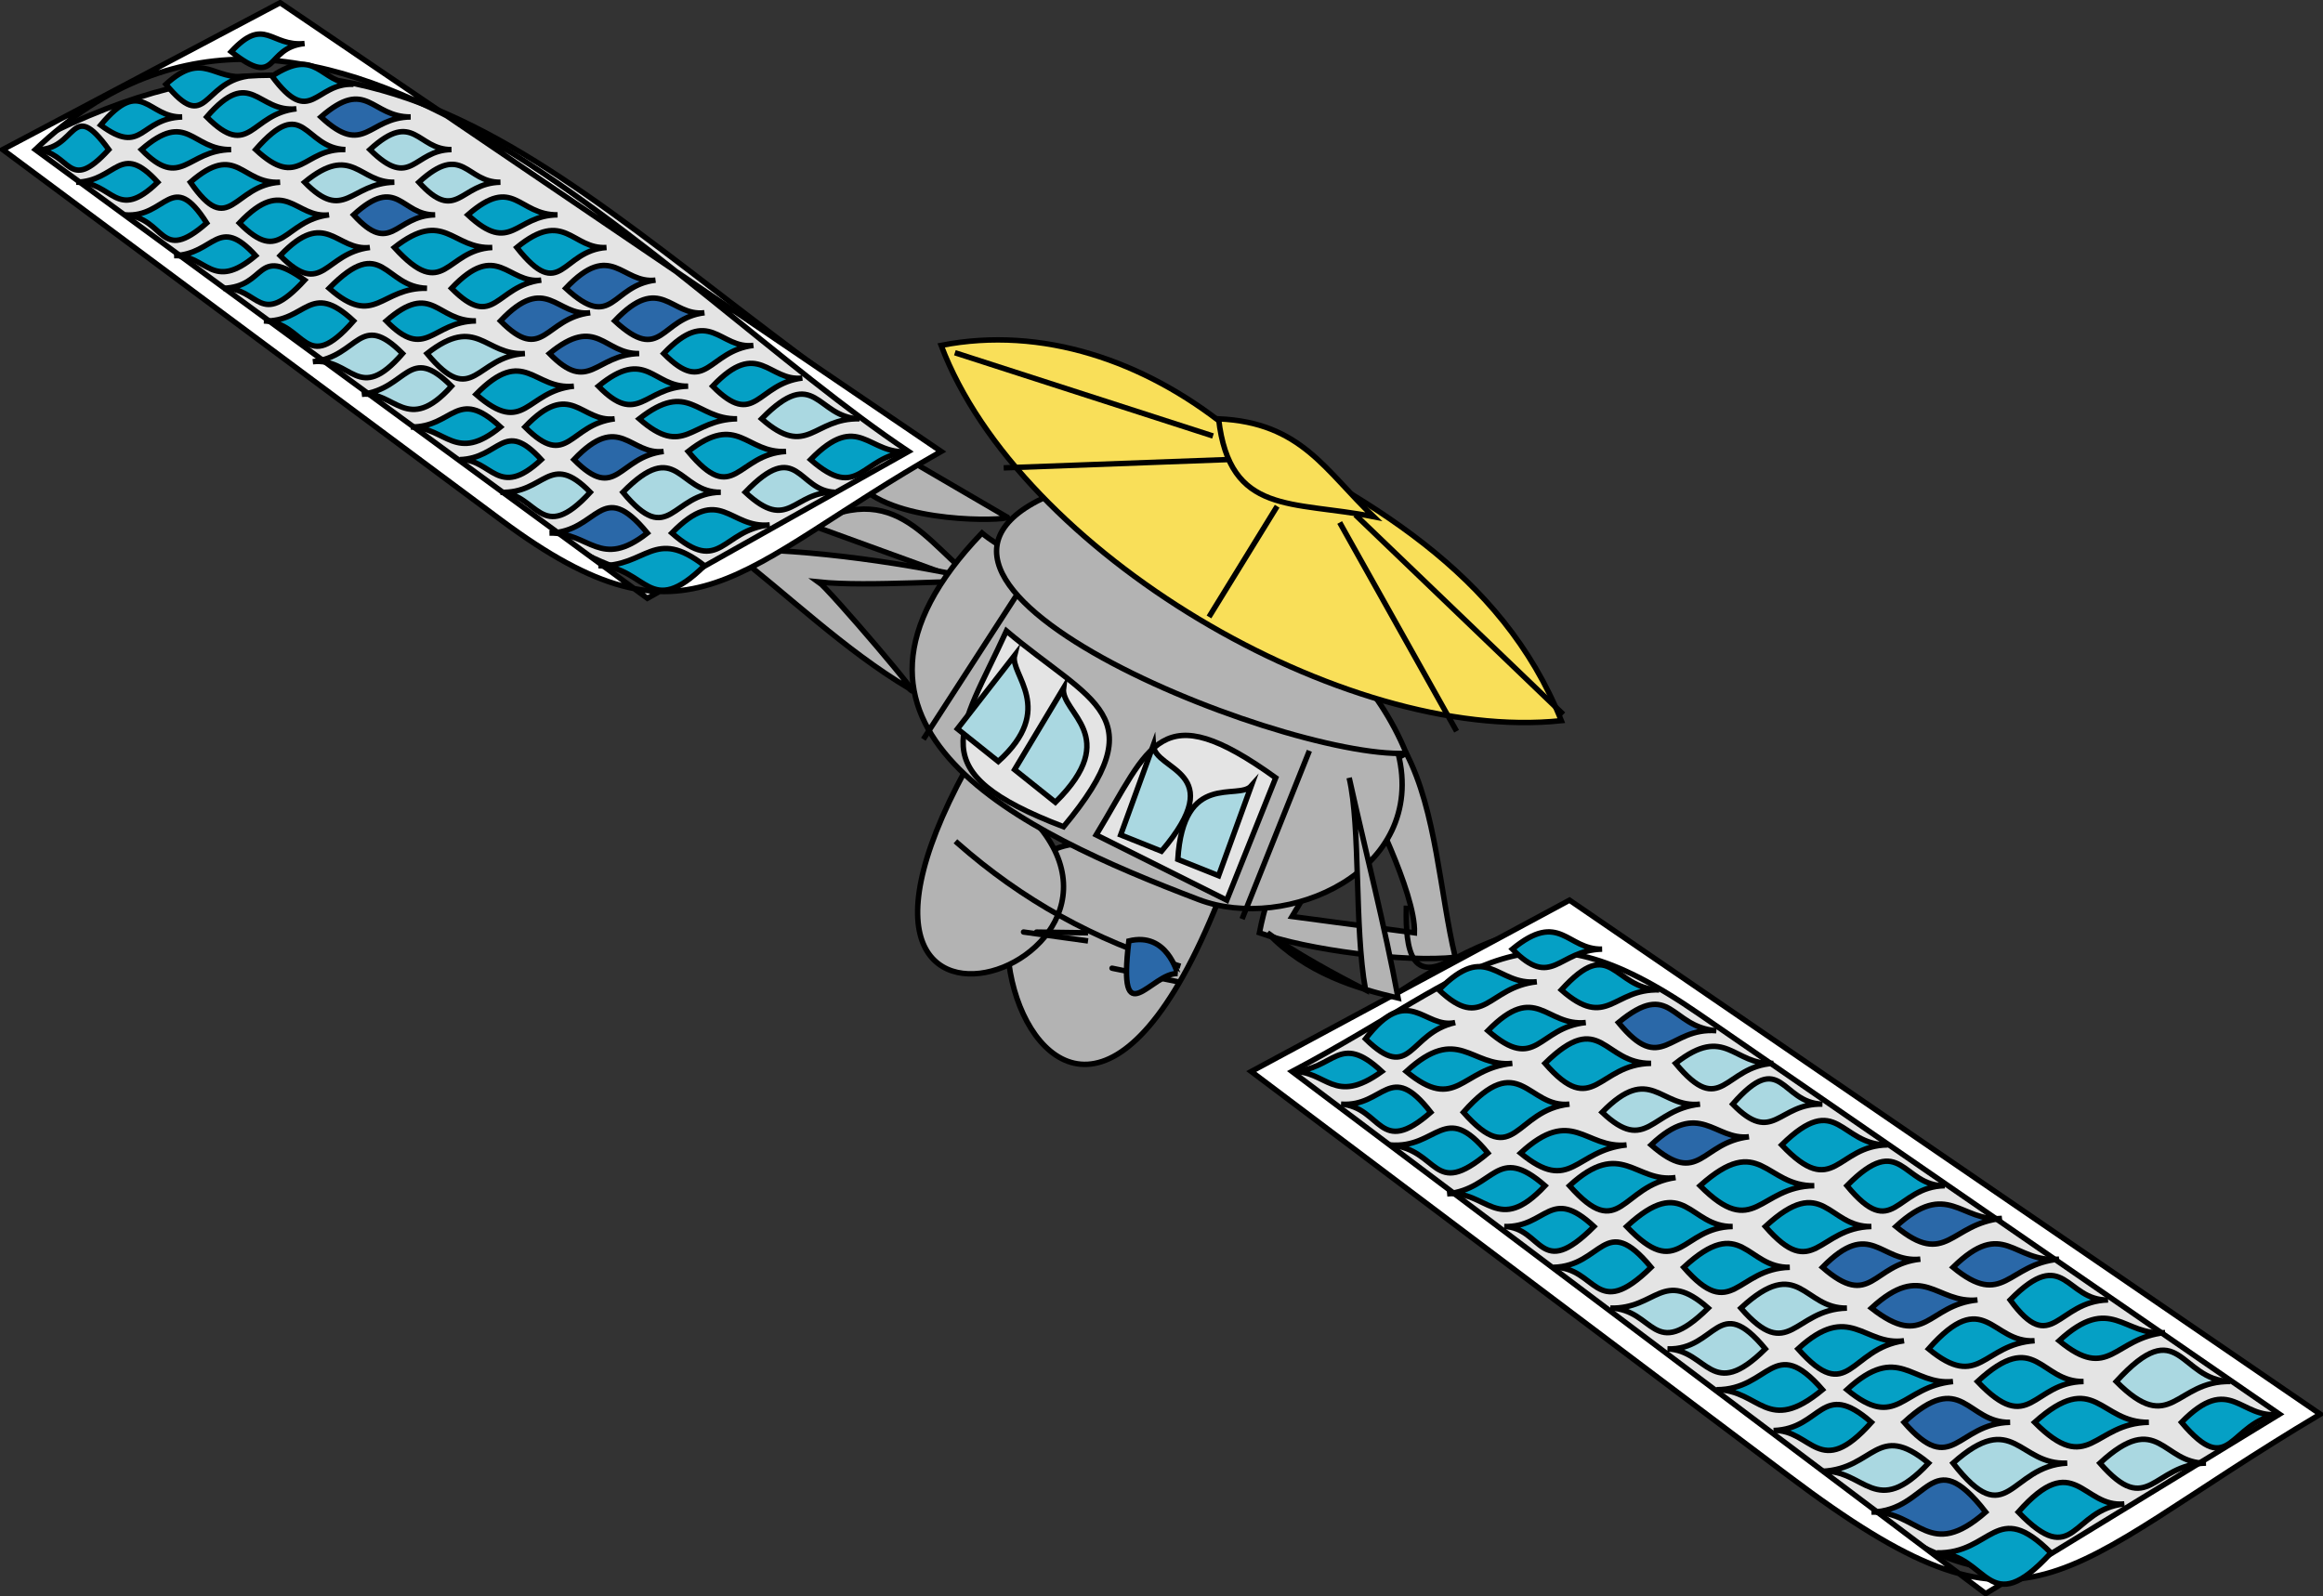 <svg xmlns="http://www.w3.org/2000/svg" xmlns:xlink="http://www.w3.org/1999/xlink" version="1.1" id="Layer_1" x="0px" y="0px" enable-background="new 0 0 822.05 841.89" xml:space="preserve" viewBox="304.22 346.43 213.5 146.75">
<rect x="304.22" y="346.43" width="213.5" height="146.75" fill="#333333" stroke="none"/>
<path fill-rule="evenodd" clip-rule="evenodd" fill="#B3B3B3" stroke="#000000" stroke-width="0.5" stroke-linecap="square" stroke-miterlimit="10" d="  M416.218,429.181C398.746,472.852,383.096,405.451,416.218,429.181L416.218,429.181z"/>
<path fill-rule="evenodd" clip-rule="evenodd" fill="#B3B3B3" stroke="#000000" stroke-width="0.5" stroke-linecap="square" stroke-miterlimit="10" d="  M392.968,417.181C374.821,450.585,420.335,432.201,392.968,417.181L392.968,417.181z"/>
<path fill-rule="evenodd" clip-rule="evenodd" fill="#B3B3B3" stroke="#000000" stroke-width="0.5" stroke-linecap="square" stroke-miterlimit="10" d="  M396.718,393.931c-3-1.75-6-3.5-9-5.25c-1.25,1-2.5,2-3.75,3C388.096,394.768,397.83,394.228,396.718,393.931z"/>
<path fill-rule="evenodd" clip-rule="evenodd" fill="#B3B3B3" stroke="#000000" stroke-width="0.5" stroke-linecap="square" stroke-miterlimit="10" d="  M395.218,400.681c-5.499-2.003-11-4-16.5-6C387.341,390.072,389.873,397.635,395.218,400.681z"/>
<path fill-rule="evenodd" clip-rule="evenodd" fill="#B3B3B3" stroke="#000000" stroke-width="0.5" stroke-linecap="square" stroke-miterlimit="10" d="  M387.718,409.681c-5.874-3.501-11.08-8.562-16.5-12.75c7.511-0.042,16.675,1.315,24,3c-2.615-0.246-11.197,0.48-15.75,0  C380.363,400.542,390.021,411.836,387.718,409.681z"/>
<path fill-rule="evenodd" clip-rule="evenodd" fill="#B3B3B3" stroke="#000000" stroke-width="0.5" stroke-linecap="square" stroke-miterlimit="10" d="  M433.468,415.681c-6.807,3.572-11.654,7.137-13.5,16.5c4.45,1.602,13.423,2.744,18,2.25  C436.553,428.536,436.235,421.026,433.468,415.681z M429.718,419.431c0.027,0.142,4.636,9.047,4.5,12.75c-3.75-0.5-7.5-1-11.25-1.5  C425.218,426.931,427.468,423.181,429.718,419.431z"/>
<path fill-rule="evenodd" clip-rule="evenodd" fill="#E4E4E4" stroke="#000000" stroke-width="0.5" stroke-linecap="square" stroke-miterlimit="10" d="  M305.968,360.181c35.131-19.186,51.225,5.92,83.25,27c-18.305,10.768-21.092,18.206-37.974,5.928  C336.152,382.133,321.06,371.157,305.968,360.181z"/>
<path fill-rule="evenodd" clip-rule="evenodd" fill="#FFFFFF" stroke="#000000" stroke-width="0.5" stroke-linecap="square" stroke-miterlimit="10" d="  M329.968,346.681c-8.5,4.5-17,9-25.5,13.5c15.288,11.368,30.576,22.736,45.864,34.104c17.428,12.959,21.487,4.372,40.386-6.354  C370.468,374.181,350.218,360.431,329.968,346.681z M363.718,401.431c-18.75-13.75-37.5-27.5-56.25-41.25  c26.131-24.866,57.517,12.595,80.25,27.75C379.718,392.431,371.718,396.931,363.718,401.431z"/>
<path fill-rule="evenodd" clip-rule="evenodd" fill="#05A0C5" stroke="#000000" stroke-width="0.5" stroke-linecap="square" stroke-miterlimit="10" d="  M355.468,366.181c-3.668,0.031-3.992-3.704-8.25,0C351.223,369.914,351.533,366.214,355.468,366.181z"/>
<path fill-rule="evenodd" clip-rule="evenodd" fill="#05A0C5" stroke="#000000" stroke-width="0.5" stroke-linecap="square" stroke-miterlimit="10" d="  M332.218,350.431c-3.158,0.322-3.641-2.589-6.75,0.75C329.917,354.677,328.474,350.813,332.218,350.431z"/>
<path fill-rule="evenodd" clip-rule="evenodd" fill="#05A0C5" stroke="#000000" stroke-width="0.5" stroke-linecap="square" stroke-miterlimit="10" d="  M373.468,378.181c-3.103,0.38-4.026-3.706-8.25,0.75C369.163,382.897,369.256,378.697,373.468,378.181z"/>
<path fill-rule="evenodd" clip-rule="evenodd" fill="#05A0C5" stroke="#000000" stroke-width="0.5" stroke-linecap="square" stroke-miterlimit="10" d="  M359.968,369.181c-3.16,0.211-3.856-3.61-8.25,0C355.804,374.351,355.805,369.458,359.968,369.181z"/>
<path fill-rule="evenodd" clip-rule="evenodd" fill="#AAD8E1" stroke="#000000" stroke-width="0.5" stroke-linecap="square" stroke-miterlimit="10" d="  M350.218,363.181c-3.163,0.062-3.416-3.73-7.5,0C346.214,367.005,346.47,363.254,350.218,363.181z"/>
<path fill-rule="evenodd" clip-rule="evenodd" fill="#2A68A8" stroke="#000000" stroke-width="0.5" stroke-linecap="square" stroke-miterlimit="10" d="  M364.468,372.181c-3.109,0.374-4.026-3.706-8.25,0.75C360.567,376.944,360.374,372.674,364.468,372.181z"/>
<path fill-rule="evenodd" clip-rule="evenodd" fill="#AAD8E1" stroke="#000000" stroke-width="0.5" stroke-linecap="square" stroke-miterlimit="10" d="  M345.718,360.181c-3.175,0.034-3.421-3.725-7.5,0C342.052,363.97,342.18,360.219,345.718,360.181z"/>
<path fill-rule="evenodd" clip-rule="evenodd" fill="#2A68A8" stroke="#000000" stroke-width="0.5" stroke-linecap="square" stroke-miterlimit="10" d="  M368.968,375.181c-3.109,0.374-4.026-3.706-8.25,0.75C365.067,379.944,364.874,375.674,368.968,375.181z"/>
<path fill-rule="evenodd" clip-rule="evenodd" fill="#AAD8E1" stroke="#000000" stroke-width="0.5" stroke-linecap="square" stroke-miterlimit="10" d="  M383.218,384.931c-3.998-0.1-4.02-5.059-9,0C378.445,388.642,378.939,384.824,383.218,384.931z"/>
<path fill-rule="evenodd" clip-rule="evenodd" fill="#05A0C5" stroke="#000000" stroke-width="0.5" stroke-linecap="square" stroke-miterlimit="10" d="  M336.718,354.181c-3.169-0.156-3.312-3.5-7.5-0.75C332.792,358.258,333.159,354.006,336.718,354.181z"/>
<path fill-rule="evenodd" clip-rule="evenodd" fill="#05A0C5" stroke="#000000" stroke-width="0.5" stroke-linecap="square" stroke-miterlimit="10" d="  M387.718,387.931c-3.724,0.386-4.531-3.809-9,0.75C383.218,392.607,383.273,388.392,387.718,387.931z"/>
<path fill-rule="evenodd" clip-rule="evenodd" fill="#05A0C5" stroke="#000000" stroke-width="0.5" stroke-linecap="square" stroke-miterlimit="10" d="  M377.968,381.181c-3.103,0.38-4.026-3.706-8.25,0.75C373.663,385.897,373.756,381.697,377.968,381.181z"/>
<path fill-rule="evenodd" clip-rule="evenodd" fill="#2A68A8" stroke="#000000" stroke-width="0.5" stroke-linecap="square" stroke-miterlimit="10" d="  M341.968,357.181c-3.668,0.031-3.992-3.704-8.25,0C337.723,360.914,338.033,357.214,341.968,357.181z"/>
<path fill-rule="evenodd" clip-rule="evenodd" fill="#05A0C5" stroke="#000000" stroke-width="0.5" stroke-linecap="square" stroke-miterlimit="10" d="  M349.468,369.181c-3.725,0.19-4.385-3.62-9,0C345.105,374.274,345.126,369.403,349.468,369.181z"/>
<path fill-rule="evenodd" clip-rule="evenodd" fill="#05A0C5" stroke="#000000" stroke-width="0.5" stroke-linecap="square" stroke-miterlimit="10" d="  M326.968,353.431c-3.151,0.475-4.021-2.43-7.5,0.75C323.237,358.75,322.803,354.059,326.968,353.431z"/>
<path fill-rule="evenodd" clip-rule="evenodd" fill="#05A0C5" stroke="#000000" stroke-width="0.5" stroke-linecap="square" stroke-miterlimit="10" d="  M367.468,381.931c-3.249,0.081-3.865-3.603-8.25,0C362.888,385.687,363.381,382.033,367.468,381.931z"/>
<path fill-rule="evenodd" clip-rule="evenodd" fill="#05A0C5" stroke="#000000" stroke-width="0.5" stroke-linecap="square" stroke-miterlimit="10" d="  M353.968,372.181c-3.103,0.38-4.026-3.706-8.25,0.75C349.663,376.897,349.756,372.697,353.968,372.181z"/>
<path fill-rule="evenodd" clip-rule="evenodd" fill="#2A68A8" stroke="#000000" stroke-width="0.5" stroke-linecap="square" stroke-miterlimit="10" d="  M344.218,366.181c-3.163,0.062-3.416-3.73-7.5,0C340.214,370.005,340.47,366.254,344.218,366.181z"/>
<path fill-rule="evenodd" clip-rule="evenodd" fill="#2A68A8" stroke="#000000" stroke-width="0.5" stroke-linecap="square" stroke-miterlimit="10" d="  M358.468,375.181c-3.103,0.38-4.026-3.706-8.25,0.75C354.163,379.897,354.256,375.697,358.468,375.181z"/>
<path fill-rule="evenodd" clip-rule="evenodd" fill="#AAD8E1" stroke="#000000" stroke-width="0.5" stroke-linecap="square" stroke-miterlimit="10" d="  M340.468,363.181c-3.249,0.081-3.865-3.603-8.25,0C335.888,366.937,336.381,363.283,340.468,363.181z"/>
<path fill-rule="evenodd" clip-rule="evenodd" fill="#2A68A8" stroke="#000000" stroke-width="0.5" stroke-linecap="square" stroke-miterlimit="10" d="  M362.968,378.931c-3.249,0.081-3.865-3.603-8.25,0C358.388,382.687,358.881,379.033,362.968,378.931z"/>
<path fill-rule="evenodd" clip-rule="evenodd" fill="#05A0C5" stroke="#000000" stroke-width="0.5" stroke-linecap="square" stroke-miterlimit="10" d="  M376.468,387.931c-3.714,0.211-4.382-3.622-9,0C371.716,393.057,371.91,388.19,376.468,387.931z"/>
<path fill-rule="evenodd" clip-rule="evenodd" fill="#05A0C5" stroke="#000000" stroke-width="0.5" stroke-linecap="square" stroke-miterlimit="10" d="  M331.468,356.431c-3.613,0.392-4.152-3.986-8.25,0.75C327.185,361.169,327.248,356.889,331.468,356.431z"/>
<path fill-rule="evenodd" clip-rule="evenodd" fill="#AAD8E1" stroke="#000000" stroke-width="0.5" stroke-linecap="square" stroke-miterlimit="10" d="  M380.968,391.681c-3.451-0.097-3.4-5.052-8.25,0C376.769,395.457,377.049,391.571,380.968,391.681z"/>
<path fill-rule="evenodd" clip-rule="evenodd" fill="#05A0C5" stroke="#000000" stroke-width="0.5" stroke-linecap="square" stroke-miterlimit="10" d="  M371.968,384.931c-3.784,0.056-4.409-3.601-9,0C367.139,388.593,367.681,384.994,371.968,384.931z"/>
<path fill-rule="evenodd" clip-rule="evenodd" fill="#05A0C5" stroke="#000000" stroke-width="0.5" stroke-linecap="square" stroke-miterlimit="10" d="  M335.968,360.181c-3.874-0.141-3.721-5.163-8.25,0C331.778,363.966,332.054,360.039,335.968,360.181z"/>
<path fill-rule="evenodd" clip-rule="evenodd" fill="#05A0C5" stroke="#000000" stroke-width="0.5" stroke-linecap="square" stroke-miterlimit="10" d="  M343.468,372.931c-3.998-0.1-4.02-5.059-9,0C338.695,376.642,339.189,372.824,343.468,372.931z"/>
<path fill-rule="evenodd" clip-rule="evenodd" fill="#05A0C5" stroke="#000000" stroke-width="0.5" stroke-linecap="square" stroke-miterlimit="10" d="  M328.468,375.931c3.874,0.141,3.721,5.163,8.25,0C332.657,372.146,332.381,376.074,328.468,375.931z"/>
<path fill-rule="evenodd" clip-rule="evenodd" fill="#05A0C5" stroke="#000000" stroke-width="0.5" stroke-linecap="square" stroke-miterlimit="10" d="  M320.968,357.181c-3.193,0.106-3.668-3.84-7.5,0.75C317.374,360.808,317.024,357.312,320.968,357.181z"/>
<path fill-rule="evenodd" clip-rule="evenodd" fill="#05A0C5" stroke="#000000" stroke-width="0.5" stroke-linecap="square" stroke-miterlimit="10" d="  M307.468,360.181c3.316,0.157,2.925,4.171,6.75,0C310.648,355.25,311.364,360.366,307.468,360.181z"/>
<path fill-rule="evenodd" clip-rule="evenodd" fill="#05A0C5" stroke="#000000" stroke-width="0.5" stroke-linecap="square" stroke-miterlimit="10" d="  M360.718,384.931c-3.103,0.38-4.026-3.706-8.25,0.75C356.413,389.647,356.506,385.447,360.718,384.931z"/>
<path fill-rule="evenodd" clip-rule="evenodd" fill="#05A0C5" stroke="#000000" stroke-width="0.5" stroke-linecap="square" stroke-miterlimit="10" d="  M346.468,388.681c2.961-0.09,3.503,3.729,7.5,0C350.485,384.873,350.215,388.567,346.468,388.681z"/>
<path fill-rule="evenodd" clip-rule="evenodd" fill="#AAD8E1" stroke="#000000" stroke-width="0.5" stroke-linecap="square" stroke-miterlimit="10" d="  M332.968,379.681c3.613-0.392,4.152,3.986,8.25-0.75C337.251,374.943,337.188,379.223,332.968,379.681z"/>
<path fill-rule="evenodd" clip-rule="evenodd" fill="#05A0C5" stroke="#000000" stroke-width="0.5" stroke-linecap="square" stroke-miterlimit="10" d="  M347.968,375.931c-3.661,0.056-3.986-3.709-8.25,0C343.401,379.7,343.879,375.994,347.968,375.931z"/>
<path fill-rule="evenodd" clip-rule="evenodd" fill="#05A0C5" stroke="#000000" stroke-width="0.5" stroke-linecap="square" stroke-miterlimit="10" d="  M324.718,372.931c3.41-0.096,3.264,3.855,7.5-0.75C327.619,368.896,328.812,372.815,324.718,372.931z"/>
<path fill-rule="evenodd" clip-rule="evenodd" fill="#05A0C5" stroke="#000000" stroke-width="0.5" stroke-linecap="square" stroke-miterlimit="10" d="  M338.218,369.181c-3.103,0.38-4.026-3.706-8.25,0.75C333.913,373.897,334.006,369.697,338.218,369.181z"/>
<path fill-rule="evenodd" clip-rule="evenodd" fill="#AAD8E1" stroke="#000000" stroke-width="0.5" stroke-linecap="square" stroke-miterlimit="10" d="  M352.468,378.931c-3.714,0.211-4.382-3.622-9,0C347.716,384.057,347.91,379.19,352.468,378.931z"/>
<path fill-rule="evenodd" clip-rule="evenodd" fill="#AAD8E1" stroke="#000000" stroke-width="0.5" stroke-linecap="square" stroke-miterlimit="10" d="  M337.468,382.681c3.023-0.363,4.172,3.777,8.25-0.75C341.769,377.961,341.681,382.175,337.468,382.681z"/>
<path fill-rule="evenodd" clip-rule="evenodd" fill="#05A0C5" stroke="#000000" stroke-width="0.5" stroke-linecap="square" stroke-miterlimit="10" d="  M320.218,369.931c3.026-0.098,3.488,3.368,7.5,0C324.238,366.126,323.965,369.81,320.218,369.931z"/>
<path fill-rule="evenodd" clip-rule="evenodd" fill="#05A0C5" stroke="#000000" stroke-width="0.5" stroke-linecap="square" stroke-miterlimit="10" d="  M334.468,366.181c-3.103,0.38-4.026-3.706-8.25,0.75C330.163,370.897,330.256,366.697,334.468,366.181z"/>
<path fill-rule="evenodd" clip-rule="evenodd" fill="#05A0C5" stroke="#000000" stroke-width="0.5" stroke-linecap="square" stroke-miterlimit="10" d="  M341.968,385.681c3.285,0.051,4.126,3.364,8.25,0C346.182,381.919,345.894,385.742,341.968,385.681z"/>
<path fill-rule="evenodd" clip-rule="evenodd" fill="#05A0C5" stroke="#000000" stroke-width="0.5" stroke-linecap="square" stroke-miterlimit="10" d="  M356.968,381.931c-3.724,0.386-4.531-3.809-9,0.75C352.468,386.607,352.523,382.392,356.968,381.931z"/>
<path fill-rule="evenodd" clip-rule="evenodd" fill="#AAD8E1" stroke="#000000" stroke-width="0.5" stroke-linecap="square" stroke-miterlimit="10" d="  M370.468,391.681c-3.937,0.067-3.976-5.103-9,0C365.778,396.883,365.911,391.758,370.468,391.681z"/>
<path fill-rule="evenodd" clip-rule="evenodd" fill="#2A68A8" stroke="#000000" stroke-width="0.5" stroke-linecap="square" stroke-miterlimit="10" d="  M354.718,395.431c3.729-0.076,4.652,3.401,9,0C359.413,390.236,359.275,395.338,354.718,395.431z"/>
<path fill-rule="evenodd" clip-rule="evenodd" fill="#05A0C5" stroke="#000000" stroke-width="0.5" stroke-linecap="square" stroke-miterlimit="10" d="  M311.218,363.181c3.423-0.071,3.643,3.727,7.5,0C315.223,359.359,314.965,363.103,311.218,363.181z"/>
<path fill-rule="evenodd" clip-rule="evenodd" fill="#05A0C5" stroke="#000000" stroke-width="0.5" stroke-linecap="square" stroke-miterlimit="10" d="  M325.468,360.181c-3.661,0.056-3.986-3.709-8.25,0C320.901,363.95,321.379,360.244,325.468,360.181z"/>
<path fill-rule="evenodd" clip-rule="evenodd" fill="#05A0C5" stroke="#000000" stroke-width="0.5" stroke-linecap="square" stroke-miterlimit="10" d="  M374.968,394.681c-3.724,0.386-4.531-3.809-9,0.75C370.468,399.357,370.523,395.142,374.968,394.681z"/>
<path fill-rule="evenodd" clip-rule="evenodd" fill="#05A0C5" stroke="#000000" stroke-width="0.5" stroke-linecap="square" stroke-miterlimit="10" d="  M359.218,398.431c4.488,0.135,4.629,5.021,9.75,0C364.319,394.812,363.663,398.565,359.218,398.431z"/>
<path fill-rule="evenodd" clip-rule="evenodd" fill="#2A68A8" stroke="#000000" stroke-width="0.5" stroke-linecap="square" stroke-miterlimit="10" d="  M365.218,387.931c-3.103,0.38-4.026-3.706-8.25,0.75C360.913,392.647,361.006,388.447,365.218,387.931z"/>
<path fill-rule="evenodd" clip-rule="evenodd" fill="#AAD8E1" stroke="#000000" stroke-width="0.5" stroke-linecap="square" stroke-miterlimit="10" d="  M350.218,391.681c3.429,0.153,3.71,4.944,8.25,0C354.705,387.832,354.302,391.863,350.218,391.681z"/>
<path fill-rule="evenodd" clip-rule="evenodd" fill="#05A0C5" stroke="#000000" stroke-width="0.5" stroke-linecap="square" stroke-miterlimit="10" d="  M315.718,366.181c3.774,0.302,3.103,4.595,7.5,0.75C319.999,361.886,319.529,366.486,315.718,366.181z"/>
<path fill-rule="evenodd" clip-rule="evenodd" fill="#05A0C5" stroke="#000000" stroke-width="0.5" stroke-linecap="square" stroke-miterlimit="10" d="  M329.968,363.181c-3.604,0.216-3.948-3.742-8.25,0C325.345,368.42,325.627,363.442,329.968,363.181z"/>
<path fill-rule="evenodd" clip-rule="evenodd" fill="#E4E4E4" stroke="#000000" stroke-width="0.5" stroke-linecap="square" stroke-miterlimit="10" d="  M421.468,444.931c10.771-5.847,22.261-18.265,32.883-10.947c20.539,14.149,41.078,28.298,61.617,42.447  c-18.372,10.835-23.927,21.228-41.163,8.35C457.026,471.498,439.247,458.214,421.468,444.931z"/>
<path fill-rule="evenodd" clip-rule="evenodd" fill="#FFFFFF" stroke="#000000" stroke-width="0.5" stroke-linecap="square" stroke-miterlimit="10" d="  M448.468,429.181c-9.75,5.25-19.5,10.5-29.25,15.75c16.481,12.407,32.963,24.814,49.444,37.223  c22.38,16.848,24.151,8.952,48.806-5.723C494.468,460.681,471.468,444.931,448.468,429.181z M486.718,492.931  c-21.25-16-42.5-32-63.75-48c17.71-9.376,21.252-16.43,37.413-5.284c17.778,12.262,35.558,24.522,53.337,36.784  C504.718,481.931,495.718,487.431,486.718,492.931z"/>
<path fill-rule="evenodd" clip-rule="evenodd" fill="#05A0C5" stroke="#000000" stroke-width="0.5" stroke-linecap="square" stroke-miterlimit="10" d="  M477.718,451.681c-4.451,0.034-4.577-5.071-9.75,0C472.826,456.79,472.977,451.717,477.718,451.681z"/>
<path fill-rule="evenodd" clip-rule="evenodd" fill="#05A0C5" stroke="#000000" stroke-width="0.5" stroke-linecap="square" stroke-miterlimit="10" d="  M451.468,433.681c-3.249,0.081-3.865-3.603-8.25,0C446.888,437.436,447.381,433.783,451.468,433.681z"/>
<path fill-rule="evenodd" clip-rule="evenodd" fill="#05A0C5" stroke="#000000" stroke-width="0.5" stroke-linecap="square" stroke-miterlimit="10" d="  M497.968,465.931c-3.926,0.092-3.97-5.109-9,0C492.825,471.192,493.259,466.042,497.968,465.931z"/>
<path fill-rule="evenodd" clip-rule="evenodd" fill="#05A0C5" stroke="#000000" stroke-width="0.5" stroke-linecap="square" stroke-miterlimit="10" d="  M482.968,455.431c-3.937,0.066-3.976-5.103-9,0C478.278,460.633,478.411,455.508,482.968,455.431z"/>
<path fill-rule="evenodd" clip-rule="evenodd" fill="#AAD8E1" stroke="#000000" stroke-width="0.5" stroke-linecap="square" stroke-miterlimit="10" d="  M471.718,447.931c-3.865-0.104-3.709-5.176-8.25,0C467.208,451.758,467.629,447.821,471.718,447.931z"/>
<path fill-rule="evenodd" clip-rule="evenodd" fill="#2A68A8" stroke="#000000" stroke-width="0.5" stroke-linecap="square" stroke-miterlimit="10" d="  M488.218,458.431c-3.819,0.387-4.978-3.637-9.75,0.75C483.113,463.007,483.46,458.913,488.218,458.431z"/>
<path fill-rule="evenodd" clip-rule="evenodd" fill="#AAD8E1" stroke="#000000" stroke-width="0.5" stroke-linecap="square" stroke-miterlimit="10" d="  M467.218,444.181c-3.714,0.211-4.382-3.622-9,0C462.466,449.307,462.66,444.44,467.218,444.181z"/>
<path fill-rule="evenodd" clip-rule="evenodd" fill="#2A68A8" stroke="#000000" stroke-width="0.5" stroke-linecap="square" stroke-miterlimit="10" d="  M493.468,462.181c-4.246,0.384-5.051-3.849-9.75,0.75C488.382,466.773,488.703,462.612,493.468,462.181z"/>
<path fill-rule="evenodd" clip-rule="evenodd" fill="#AAD8E1" stroke="#000000" stroke-width="0.5" stroke-linecap="square" stroke-miterlimit="10" d="  M509.218,473.431c-4.768-0.103-4.617-6.425-10.5,0C503.794,478.527,504.104,473.321,509.218,473.431z"/>
<path fill-rule="evenodd" clip-rule="evenodd" fill="#05A0C5" stroke="#000000" stroke-width="0.5" stroke-linecap="square" stroke-miterlimit="10" d="  M456.718,437.431c-4.333-0.139-4.333-5.124-9,0C451.954,441.15,452.442,437.293,456.718,437.431z"/>
<path fill-rule="evenodd" clip-rule="evenodd" fill="#05A0C5" stroke="#000000" stroke-width="0.5" stroke-linecap="square" stroke-miterlimit="10" d="  M513.718,476.431c-3.623,0.533-4.51-3.83-9,0.75C509.28,482.565,509.044,477.119,513.718,476.431z"/>
<path fill-rule="evenodd" clip-rule="evenodd" fill="#05A0C5" stroke="#000000" stroke-width="0.5" stroke-linecap="square" stroke-miterlimit="10" d="  M503.218,468.931c-3.819,0.387-4.978-3.637-9.75,0.75C498.113,473.507,498.46,469.413,503.218,468.931z"/>
<path fill-rule="evenodd" clip-rule="evenodd" fill="#2A68A8" stroke="#000000" stroke-width="0.5" stroke-linecap="square" stroke-miterlimit="10" d="  M461.968,441.181c-4.283-0.329-4.123-4.768-9-0.75C456.974,445.318,457.568,440.842,461.968,441.181z"/>
<path fill-rule="evenodd" clip-rule="evenodd" fill="#05A0C5" stroke="#000000" stroke-width="0.5" stroke-linecap="square" stroke-miterlimit="10" d="  M470.968,455.431c-4.569,0.062-4.938-4.963-10.5,0C465.484,460.467,465.842,455.5,470.968,455.431z"/>
<path fill-rule="evenodd" clip-rule="evenodd" fill="#05A0C5" stroke="#000000" stroke-width="0.5" stroke-linecap="square" stroke-miterlimit="10" d="  M445.468,436.681c-3.72,0.393-4.529-3.81-9,0.75C440.596,441.326,440.939,437.16,445.468,436.681z"/>
<path fill-rule="evenodd" clip-rule="evenodd" fill="#05A0C5" stroke="#000000" stroke-width="0.5" stroke-linecap="square" stroke-miterlimit="10" d="  M491.218,469.681c-3.98,0.261-4.578-5.106-9.75,0.75C486.174,474.307,486.442,469.995,491.218,469.681z"/>
<path fill-rule="evenodd" clip-rule="evenodd" fill="#05A0C5" stroke="#000000" stroke-width="0.5" stroke-linecap="square" stroke-miterlimit="10" d="  M476.218,459.181c-4.028,0.091-4.362-4.973-9.75,0C470.94,464.312,471.289,459.292,476.218,459.181z"/>
<path fill-rule="evenodd" clip-rule="evenodd" fill="#2A68A8" stroke="#000000" stroke-width="0.5" stroke-linecap="square" stroke-miterlimit="10" d="  M464.968,450.931c-3.184,0.371-4.51-3.51-9,0.75C460.446,455.588,460.53,451.448,464.968,450.931z"/>
<path fill-rule="evenodd" clip-rule="evenodd" fill="#2A68A8" stroke="#000000" stroke-width="0.5" stroke-linecap="square" stroke-miterlimit="10" d="  M480.718,462.181c-3.724,0.386-4.531-3.809-9,0.75C476.218,466.857,476.273,462.641,480.718,462.181z"/>
<path fill-rule="evenodd" clip-rule="evenodd" fill="#AAD8E1" stroke="#000000" stroke-width="0.5" stroke-linecap="square" stroke-miterlimit="10" d="  M460.468,447.931c-3.72,0.393-4.529-3.81-9,0.75C455.596,452.576,455.939,448.41,460.468,447.931z"/>
<path fill-rule="evenodd" clip-rule="evenodd" fill="#2A68A8" stroke="#000000" stroke-width="0.5" stroke-linecap="square" stroke-miterlimit="10" d="  M485.968,465.931c-3.824,0.378-4.979-3.636-9.75,0.75C481.183,470.563,481.32,466.391,485.968,465.931z"/>
<path fill-rule="evenodd" clip-rule="evenodd" fill="#05A0C5" stroke="#000000" stroke-width="0.5" stroke-linecap="square" stroke-miterlimit="10" d="  M501.718,477.181c-4.569,0.062-4.938-4.963-10.5,0C496.234,482.217,496.592,477.25,501.718,477.181z"/>
<path fill-rule="evenodd" clip-rule="evenodd" fill="#05A0C5" stroke="#000000" stroke-width="0.5" stroke-linecap="square" stroke-miterlimit="10" d="  M449.968,440.431c-3.724,0.386-4.531-3.809-9,0.75C445.468,445.107,445.523,440.891,449.968,440.431z"/>
<path fill-rule="evenodd" clip-rule="evenodd" fill="#AAD8E1" stroke="#000000" stroke-width="0.5" stroke-linecap="square" stroke-miterlimit="10" d="  M506.968,480.931c-4.028,0.091-4.362-4.973-9.75,0C501.69,486.062,502.039,481.042,506.968,480.931z"/>
<path fill-rule="evenodd" clip-rule="evenodd" fill="#05A0C5" stroke="#000000" stroke-width="0.5" stroke-linecap="square" stroke-miterlimit="10" d="  M495.718,473.431c-4.041,0.065-4.367-4.969-9.75,0C490.812,478.525,490.973,473.507,495.718,473.431z"/>
<path fill-rule="evenodd" clip-rule="evenodd" fill="#05A0C5" stroke="#000000" stroke-width="0.5" stroke-linecap="square" stroke-miterlimit="10" d="  M455.968,444.181c-4.443,0.062-4.568-5.08-9.75,0C450.704,449.329,451.039,444.25,455.968,444.181z"/>
<path fill-rule="evenodd" clip-rule="evenodd" fill="#05A0C5" stroke="#000000" stroke-width="0.5" stroke-linecap="square" stroke-miterlimit="10" d="  M463.468,459.181c-4.041,0.065-4.367-4.969-9.75,0C458.562,464.275,458.723,459.257,463.468,459.181z"/>
<path fill-rule="evenodd" clip-rule="evenodd" fill="#05A0C5" stroke="#000000" stroke-width="0.5" stroke-linecap="square" stroke-miterlimit="10" d="  M446.968,462.931c4.052-0.073,3.805,5.082,9,0C451.659,457.732,451.524,462.849,446.968,462.931z"/>
<path fill-rule="evenodd" clip-rule="evenodd" fill="#05A0C5" stroke="#000000" stroke-width="0.5" stroke-linecap="square" stroke-miterlimit="10" d="  M437.968,440.431c-2.879,0.638-4.266-3.715-8.25,1.5C433.944,446.055,433.664,441.384,437.968,440.431z"/>
<path fill-rule="evenodd" clip-rule="evenodd" fill="#05A0C5" stroke="#000000" stroke-width="0.5" stroke-linecap="square" stroke-miterlimit="10" d="  M422.968,444.931c3.214-0.103,3.827,3.188,8.25,0C427.245,441.228,426.906,444.805,422.968,444.931z"/>
<path fill-rule="evenodd" clip-rule="evenodd" fill="#05A0C5" stroke="#000000" stroke-width="0.5" stroke-linecap="square" stroke-miterlimit="10" d="  M483.718,473.431c-3.819,0.387-4.978-3.637-9.75,0.75C478.613,478.007,478.96,473.913,483.718,473.431z"/>
<path fill-rule="evenodd" clip-rule="evenodd" fill="#05A0C5" stroke="#000000" stroke-width="0.5" stroke-linecap="square" stroke-miterlimit="10" d="  M467.218,477.931c3.545-0.099,4.21,4.641,9-0.75C471.601,473.153,471.671,477.807,467.218,477.931z"/>
<path fill-rule="evenodd" clip-rule="evenodd" fill="#AAD8E1" stroke="#000000" stroke-width="0.5" stroke-linecap="square" stroke-miterlimit="10" d="  M452.218,466.681c4.103,0.101,3.856,5.031,9,0C456.991,462.971,456.497,466.787,452.218,466.681z"/>
<path fill-rule="evenodd" clip-rule="evenodd" fill="#05A0C5" stroke="#000000" stroke-width="0.5" stroke-linecap="square" stroke-miterlimit="10" d="  M468.718,462.931c-4.028,0.091-4.362-4.973-9.75,0C463.44,468.062,463.789,463.042,468.718,462.931z"/>
<path fill-rule="evenodd" clip-rule="evenodd" fill="#05A0C5" stroke="#000000" stroke-width="0.5" stroke-linecap="square" stroke-miterlimit="10" d="  M442.468,459.181c3.567,0.099,3.203,5.051,8.25,0C446.668,455.406,446.387,459.29,442.468,459.181z"/>
<path fill-rule="evenodd" clip-rule="evenodd" fill="#05A0C5" stroke="#000000" stroke-width="0.5" stroke-linecap="square" stroke-miterlimit="10" d="  M458.218,454.681c-3.711,0.523-4.969-3.645-9.75,0.75C453.165,460.725,453.188,455.39,458.218,454.681z"/>
<path fill-rule="evenodd" clip-rule="evenodd" fill="#AAD8E1" stroke="#000000" stroke-width="0.5" stroke-linecap="square" stroke-miterlimit="10" d="  M473.968,466.681c-4.028,0.091-4.362-4.973-9.75,0C468.69,471.812,469.039,466.792,473.968,466.681z"/>
<path fill-rule="evenodd" clip-rule="evenodd" fill="#AAD8E1" stroke="#000000" stroke-width="0.5" stroke-linecap="square" stroke-miterlimit="10" d="  M457.468,470.431c3.743,0.123,4.011,4.937,9,0C462.084,465.141,462.005,470.581,457.468,470.431z"/>
<path fill-rule="evenodd" clip-rule="evenodd" fill="#05A0C5" stroke="#000000" stroke-width="0.5" stroke-linecap="square" stroke-miterlimit="10" d="  M437.218,456.181c3.653-0.371,4.652,3.897,9-0.75C441.715,451.502,441.663,455.729,437.218,456.181z"/>
<path fill-rule="evenodd" clip-rule="evenodd" fill="#05A0C5" stroke="#000000" stroke-width="0.5" stroke-linecap="square" stroke-miterlimit="10" d="  M453.718,451.681c-3.819,0.387-4.978-3.637-9.75,0.75C448.613,456.257,448.96,452.163,453.718,451.681z"/>
<path fill-rule="evenodd" clip-rule="evenodd" fill="#05A0C5" stroke="#000000" stroke-width="0.5" stroke-linecap="square" stroke-miterlimit="10" d="  M461.968,474.181c4.018,0.02,4.648,4.237,9.75,0C467.2,468.999,466.896,474.205,461.968,474.181z"/>
<path fill-rule="evenodd" clip-rule="evenodd" fill="#05A0C5" stroke="#000000" stroke-width="0.5" stroke-linecap="square" stroke-miterlimit="10" d="  M479.218,469.681c-3.711,0.523-4.969-3.645-9.75,0.75C474.165,475.725,474.188,470.39,479.218,469.681z"/>
<path fill-rule="evenodd" clip-rule="evenodd" fill="#AAD8E1" stroke="#000000" stroke-width="0.5" stroke-linecap="square" stroke-miterlimit="10" d="  M494.218,480.931c-4.502,0.226-4.903-4.995-10.5,0C488.781,487.429,488.863,481.199,494.218,480.931z"/>
<path fill-rule="evenodd" clip-rule="evenodd" fill="#2A68A8" stroke="#000000" stroke-width="0.5" stroke-linecap="square" stroke-miterlimit="10" d="  M476.218,485.431c4.455-0.081,5.235,4.59,10.5,0C481.597,478.86,481.565,485.333,476.218,485.431z"/>
<path fill-rule="evenodd" clip-rule="evenodd" fill="#05A0C5" stroke="#000000" stroke-width="0.5" stroke-linecap="square" stroke-miterlimit="10" d="  M427.468,447.931c3.757,0.279,3.453,4.955,8.25,0.75C431.921,443.798,431.458,448.228,427.468,447.931z"/>
<path fill-rule="evenodd" clip-rule="evenodd" fill="#05A0C5" stroke="#000000" stroke-width="0.5" stroke-linecap="square" stroke-miterlimit="10" d="  M443.218,444.181c-3.819,0.387-4.978-3.637-9.75,0.75C438.113,448.757,438.46,444.663,443.218,444.181z"/>
<path fill-rule="evenodd" clip-rule="evenodd" fill="#05A0C5" stroke="#000000" stroke-width="0.5" stroke-linecap="square" stroke-miterlimit="10" d="  M499.468,484.681c-3.883,0.397-4.557-5.131-9.75,0.75C494.925,490.828,494.566,485.183,499.468,484.681z"/>
<path fill-rule="evenodd" clip-rule="evenodd" fill="#05A0C5" stroke="#000000" stroke-width="0.5" stroke-linecap="square" stroke-miterlimit="10" d="  M482.218,489.181c4.768,0.103,4.617,6.425,10.5,0C487.642,484.085,487.332,489.292,482.218,489.181z"/>
<path fill-rule="evenodd" clip-rule="evenodd" fill="#2A68A8" stroke="#000000" stroke-width="0.5" stroke-linecap="square" stroke-miterlimit="10" d="  M488.968,477.181c-4.028,0.091-4.362-4.973-9.75,0C483.69,482.312,484.039,477.292,488.968,477.181z"/>
<path fill-rule="evenodd" clip-rule="evenodd" fill="#AAD8E1" stroke="#000000" stroke-width="0.5" stroke-linecap="square" stroke-miterlimit="10" d="  M471.718,481.681c3.902-0.184,4.861,4.479,9.75-0.75C476.731,477.03,476.497,481.457,471.718,481.681z"/>
<path fill-rule="evenodd" clip-rule="evenodd" fill="#05A0C5" stroke="#000000" stroke-width="0.5" stroke-linecap="square" stroke-miterlimit="10" d="  M431.968,451.681c4.587,0.401,3.838,5.071,9,0.75C436.948,447.527,436.359,452.065,431.968,451.681z"/>
<path fill-rule="evenodd" clip-rule="evenodd" fill="#05A0C5" stroke="#000000" stroke-width="0.5" stroke-linecap="square" stroke-miterlimit="10" d="  M448.468,447.931c-3.874,0.408-4.556-5.132-9.75,0.75C443.48,454.048,443.415,448.464,448.468,447.931z"/>
<path fill-rule="evenodd" clip-rule="evenodd" fill="#B3B3B3" stroke="#000000" stroke-width="0.5" stroke-linecap="square" stroke-miterlimit="10" d="  M394.468,395.431c-17.111,17.834,3.645,27.495,19.917,33.694c8.074,3.076,21.056-2.584,18.333-13.444  C431.77,411.899,400.297,400.354,394.468,395.431z"/>
<path fill-rule="evenodd" clip-rule="evenodd" fill="#E4E4E4" stroke="#000000" stroke-width="0.5" stroke-linecap="square" stroke-miterlimit="10" d="  M396.718,404.431c7.826,6.617,13.852,7.684,5.25,18C388.677,417.345,392.427,413.821,396.718,404.431z"/>
<path fill-rule="evenodd" clip-rule="evenodd" fill="#AAD8E1" stroke="#000000" stroke-width="0.5" stroke-linecap="square" stroke-miterlimit="10" d="  M397.468,406.681c-0.456,1.758,3.895,4.894-1.5,9.75c-1.25-1-2.5-2-3.75-3C393.968,411.181,395.718,408.931,397.468,406.681z"/>
<path fill-rule="evenodd" clip-rule="evenodd" fill="#AAD8E1" stroke="#000000" stroke-width="0.5" stroke-linecap="square" stroke-miterlimit="10" d="  M401.968,409.681c-0.297,2.298,5.46,4.383-0.75,10.5c-1.25-1-2.5-2-3.75-3C398.968,414.681,400.468,412.181,401.968,409.681z"/>
<path fill-rule="evenodd" clip-rule="evenodd" fill="#B3B3B3" stroke="#000000" stroke-width="0.5" stroke-linecap="square" stroke-miterlimit="10" d="  M432.718,438.181c-1.262-6.789-3.002-13.509-4.5-20.25c1.069,4.6,0.459,13.661,1.5,19.5c-2.533-1.263-6.677-3.534-9-5.25  C424.223,435.889,428.895,437.297,432.718,438.181z"/>
<path fill-rule="evenodd" clip-rule="evenodd" fill="#668187" d="M433.468,429.931C437.311,436.628,437.396,436.776,433.468,429.931  L433.468,429.931z"/>
<path fill="none" stroke="#000000" stroke-width="0.5" stroke-linecap="square" stroke-miterlimit="10" d="M433.468,429.931  c-0.074,3.862,0.468,7.064,4.5,4.5"/>
<path fill-rule="evenodd" clip-rule="evenodd" fill="#B3B3B3" stroke="#000000" stroke-width="0.5" stroke-linecap="square" stroke-miterlimit="10" d="  M403.468,390.931c-24.999,7.741,18.219,25.278,30,24.75C428.296,403.062,414.802,398.172,403.468,390.931z"/>
<path fill-rule="evenodd" clip-rule="evenodd" fill="#AAD8E1" d="M398.968,391.681L398.968,391.681L398.968,391.681z"/>
<line fill="none" stroke="#000000" stroke-width="0.5" stroke-linecap="square" stroke-miterlimit="10" x1="398.968" y1="391.681" x2="398.968" y2="391.681"/>
<path fill-rule="evenodd" clip-rule="evenodd" fill="#F9DF59" stroke="#000000" stroke-width="0.5" stroke-linecap="square" stroke-miterlimit="10" d="  M416.968,385.681c-7.551-6.068-16.978-9.325-26.25-7.5c7.164,19.002,37.015,36.608,57,34.5  C442.244,398.961,429.77,392.044,416.968,385.681z"/>
<path fill-rule="evenodd" clip-rule="evenodd" fill="#F9DF59" d="M392.218,378.931l23.248,7.5L392.218,378.931z"/>
<line fill="none" stroke="#000000" stroke-width="0.5" stroke-linecap="square" stroke-miterlimit="10" x1="392.218" y1="378.931" x2="415.466" y2="386.431"/>
<path fill-rule="evenodd" clip-rule="evenodd" fill="#F9DF59" d="M396.718,389.431l20.25-0.75L396.718,389.431z"/>
<line fill="none" stroke="#000000" stroke-width="0.5" stroke-linecap="square" stroke-miterlimit="10" x1="396.718" y1="389.431" x2="416.968" y2="388.681"/>
<path fill-rule="evenodd" clip-rule="evenodd" fill="#F9DF59" d="M415.466,402.931l6.002-9.75L415.466,402.931z"/>
<line fill="none" stroke="#000000" stroke-width="0.5" stroke-linecap="square" stroke-miterlimit="10" x1="415.466" y1="402.931" x2="421.468" y2="393.181"/>
<line fill="none" stroke="#000000" stroke-width="0.5" stroke-linecap="square" stroke-miterlimit="10" x1="437.968" y1="413.431" x2="427.468" y2="394.681"/>
<path fill-rule="evenodd" clip-rule="evenodd" fill="#F9DF59" d="M447.718,411.931l-18.75-18L447.718,411.931z"/>
<line fill="none" stroke="#000000" stroke-width="0.5" stroke-linecap="square" stroke-miterlimit="10" x1="447.718" y1="411.931" x2="428.968" y2="393.931"/>
<path fill-rule="evenodd" clip-rule="evenodd" fill="#F9DF59" stroke="#000000" stroke-width="0.5" stroke-linecap="square" stroke-miterlimit="10" d="  M430.468,393.931c-7.465-1.497-13.22-0.073-14.25-9C423.843,385.263,426.029,389.735,430.468,393.931z"/>
<path fill-rule="evenodd" clip-rule="evenodd" fill="#E4E4E4" d="M389.218,414.181l8.25-12.75L389.218,414.181z"/>
<line fill="none" stroke="#000000" stroke-width="0.5" stroke-linecap="square" stroke-miterlimit="10" x1="389.218" y1="414.181" x2="397.468" y2="401.431"/>
<path fill-rule="evenodd" clip-rule="evenodd" fill="#E4E4E4" stroke="#000000" stroke-width="0.5" stroke-linecap="square" stroke-miterlimit="10" d="  M404.968,423.181c4,2,8,4,12,6c1.5-3.75,3-7.5,4.5-11.25C410.775,410.24,409.958,414.958,404.968,423.181z"/>
<path fill-rule="evenodd" clip-rule="evenodd" fill="#AAD8E1" stroke="#000000" stroke-width="0.5" stroke-linecap="square" stroke-miterlimit="10" d="  M419.218,418.681c-1.204,1.362-6.253-1.415-6.75,6.75c1.25,0.5,2.5,1,3.75,1.5C417.218,424.181,418.218,421.431,419.218,418.681z"/>
<path fill-rule="evenodd" clip-rule="evenodd" fill="#AAD8E1" stroke="#000000" stroke-width="0.5" stroke-linecap="square" stroke-miterlimit="10" d="  M410.218,414.931c-1,2.75-2,5.5-3,8.25c1.25,0.5,2.5,1,3.75,1.5C417.3,417.25,410.354,417.335,410.218,414.931z"/>
<path fill-rule="evenodd" clip-rule="evenodd" fill="#E4E4E4" d="M418.468,430.681l6-15L418.468,430.681z"/>
<line fill="none" stroke="#000000" stroke-width="0.5" stroke-linecap="square" stroke-miterlimit="10" x1="418.468" y1="430.681" x2="424.468" y2="415.681"/>
<path fill="none" stroke="#000000" stroke-width="0.5" stroke-linecap="square" stroke-miterlimit="10" d="M392.218,423.931  c5.931,5.229,12.629,8.949,20.25,11.25"/>
<path fill-rule="evenodd" clip-rule="evenodd" fill="#F9DF59" stroke="#000000" stroke-width="0.5" stroke-linecap="square" stroke-miterlimit="10" d="  M412.468,436.681C404.614,435.063,404.207,434.979,412.468,436.681L412.468,436.681z"/>
<path fill-rule="evenodd" clip-rule="evenodd" fill="#F9DF59" stroke="#000000" stroke-width="0.5" stroke-linecap="square" stroke-miterlimit="10" d="  M404.218,432.931C396.843,431.909,395.788,431.762,404.218,432.931L404.218,432.931z"/>
<path fill-rule="evenodd" clip-rule="evenodd" fill="#2A68A8" stroke="#000000" stroke-width="0.5" stroke-linecap="square" stroke-miterlimit="10" d="  M404.218,432.181C398.155,432.098,397.656,432.091,404.218,432.181L404.218,432.181z"/>
<path fill-rule="evenodd" clip-rule="evenodd" fill="#2A68A8" stroke="#000000" stroke-width="0.5" stroke-linecap="square" stroke-miterlimit="10" d="  M412.468,435.931c-2.393-0.154-5.565,5.847-4.5-3C411.5,432.059,412.402,435.927,412.468,435.931z"/>
</svg>